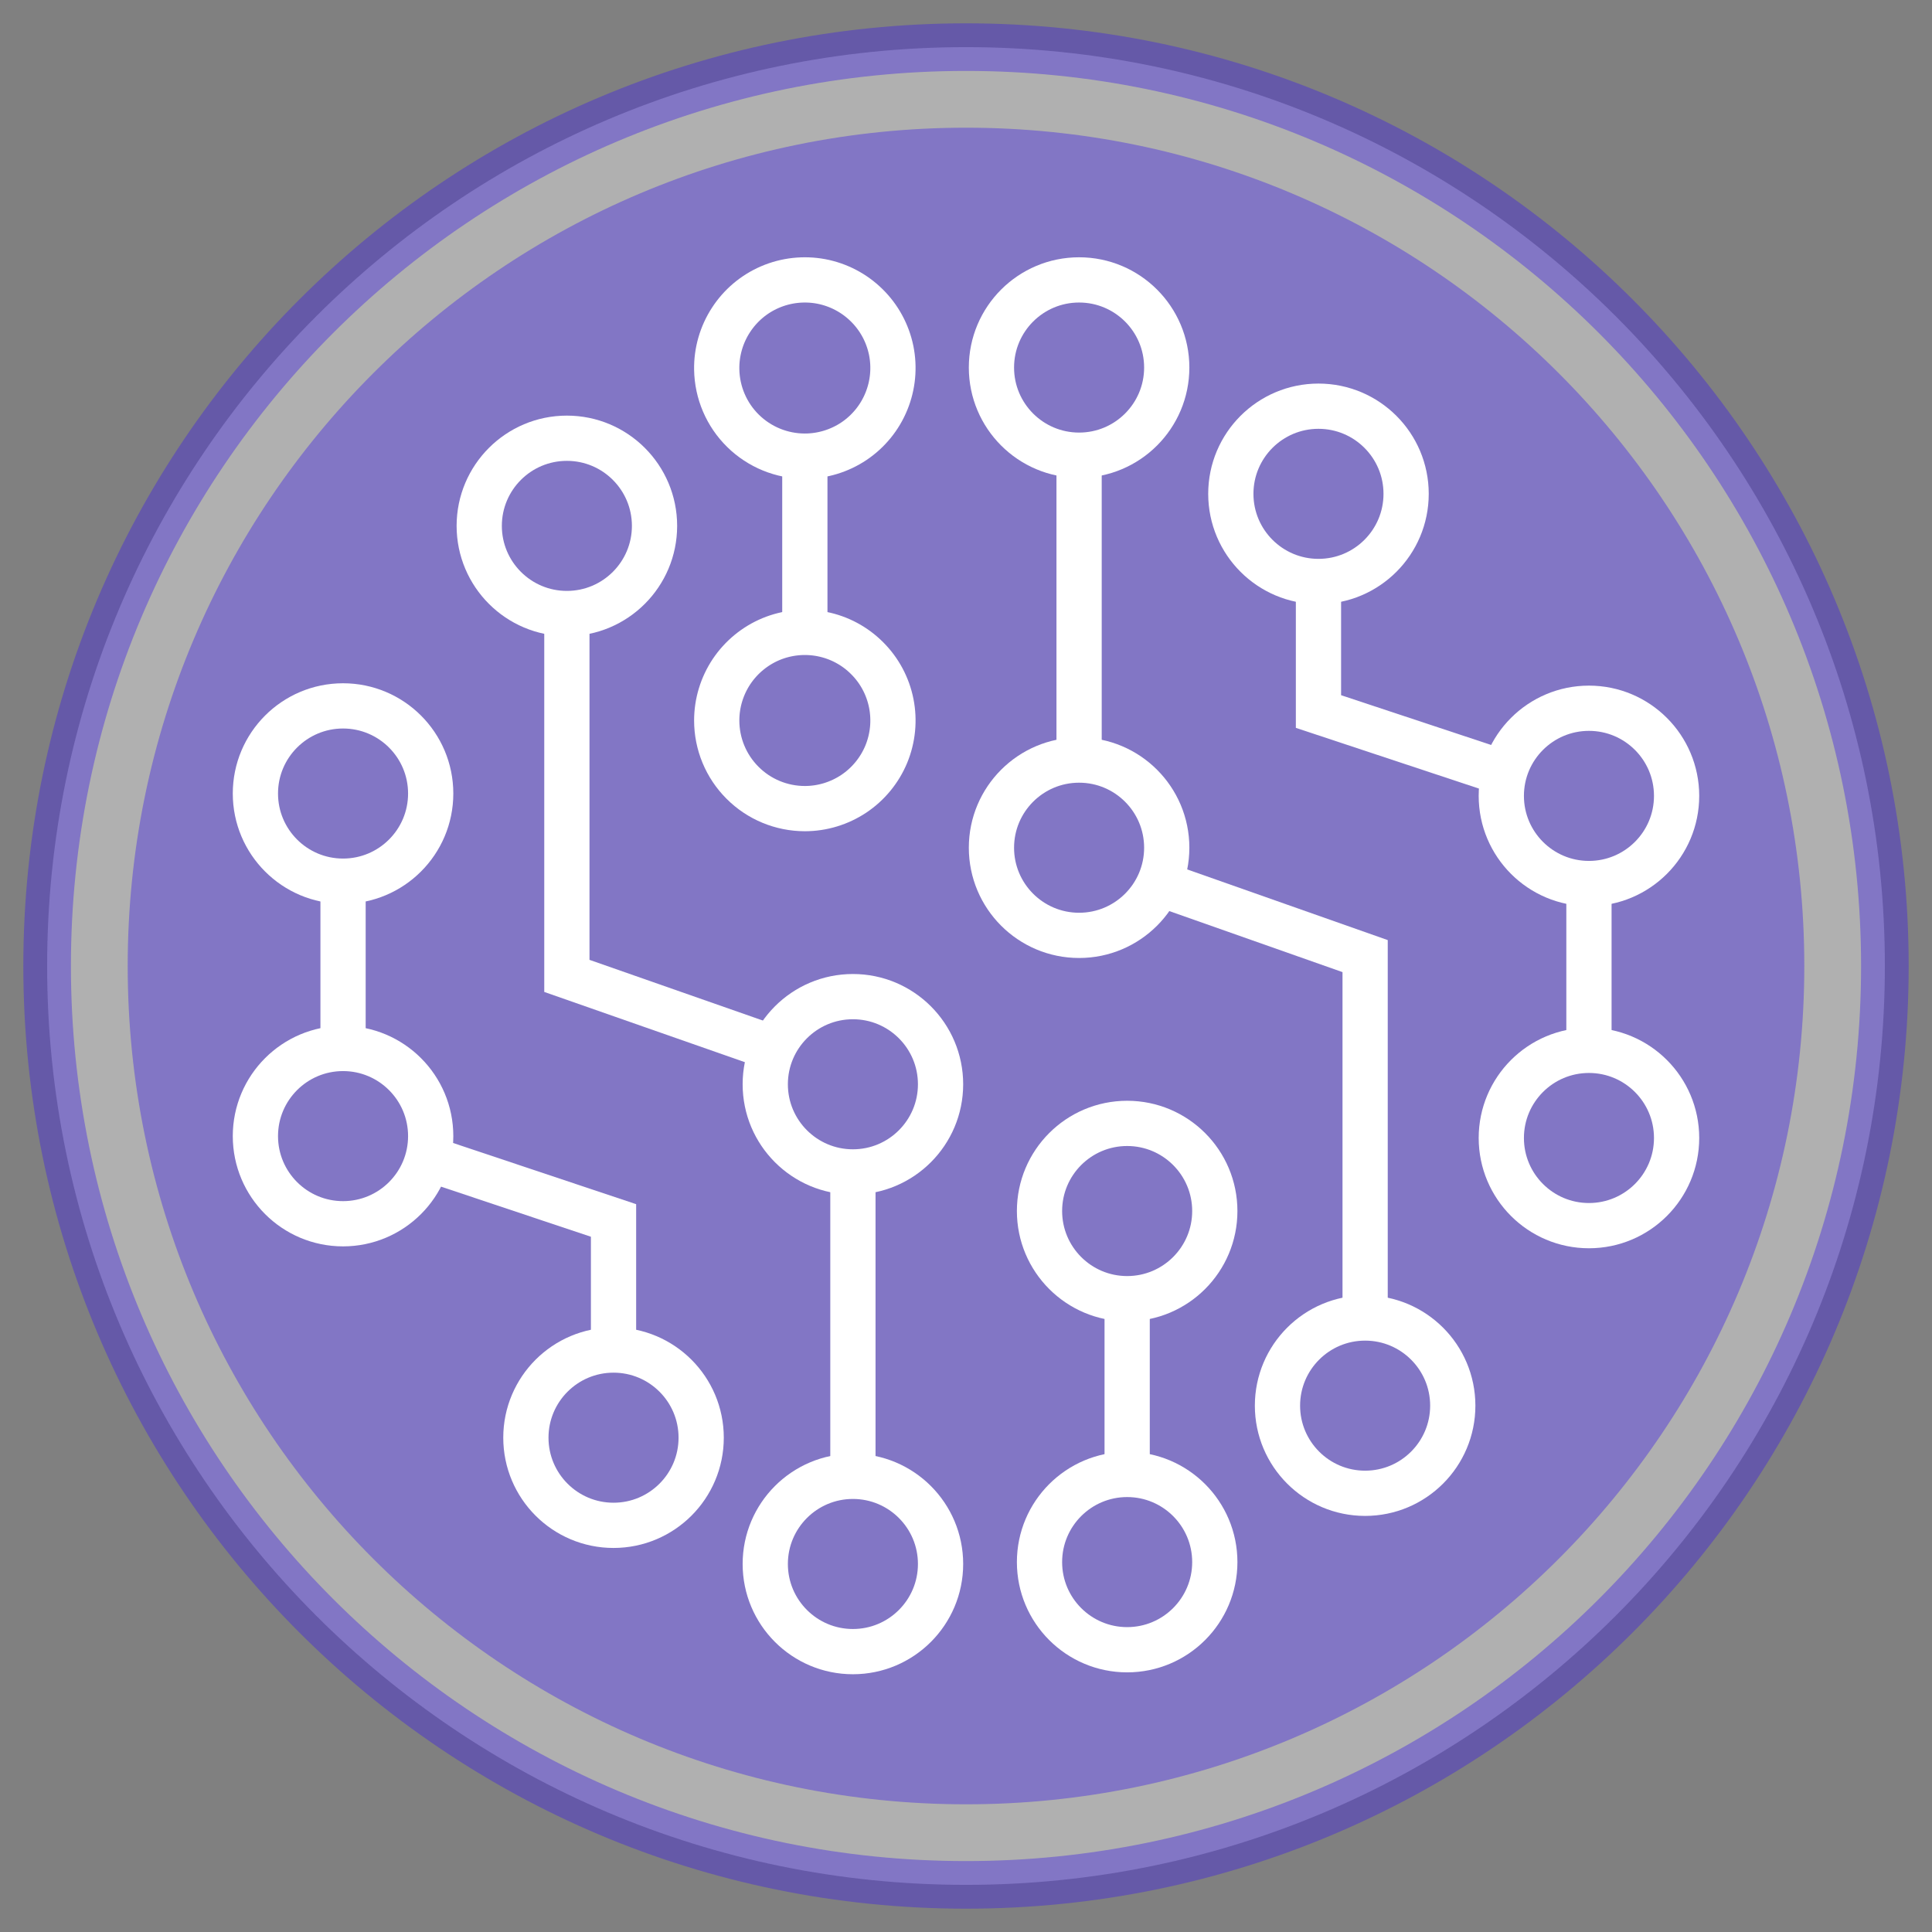 <svg width="41" height="41" viewBox="0 0 41 41" fill="none" xmlns="http://www.w3.org/2000/svg">
<rect x="0" y="0" width="41" height="41" fill="#808080" stroke="none"/>
<path opacity="0.4" d="M20.5 40C31.27 40 40 31.27 40 20.5C40 9.73 31.27 1 20.5 1C9.73 1 1 9.73 1 20.5C1 31.27 9.73 40 20.5 40Z" fill="#F9F9F9" stroke="#3D20E5" stroke-width="1.01" stroke-miterlimit="10"/>
<path opacity="0.4" d="M20.5 38.29C30.325 38.29 38.29 30.325 38.29 20.5C38.29 10.675 30.325 2.71 20.5 2.71C10.675 2.71 2.71 10.675 2.71 20.5C2.71 30.325 10.675 38.29 20.5 38.29Z" fill="#3D20E5"/>
<path d="M7.28 18.7C8.307 18.7 9.14 17.867 9.14 16.84C9.14 15.813 8.307 14.98 7.28 14.98C6.253 14.98 5.42 15.813 5.42 16.84C5.42 17.867 6.253 18.7 7.28 18.7Z" stroke="white" stroke-width="0.96" stroke-miterlimit="10"/>
<path d="M18.1 24.87C19.127 24.87 19.96 24.037 19.96 23.01C19.96 21.983 19.127 21.15 18.1 21.15C17.073 21.15 16.24 21.983 16.24 23.01C16.24 24.037 17.073 24.87 18.1 24.87Z" stroke="white" stroke-width="0.96" stroke-miterlimit="10"/>
<path d="M18.1 35.05C19.127 35.05 19.96 34.217 19.96 33.19C19.96 32.163 19.127 31.33 18.1 31.33C17.073 31.33 16.24 32.163 16.24 33.19C16.24 34.217 17.073 35.05 18.1 35.05Z" stroke="white" stroke-width="0.96" stroke-miterlimit="10"/>
<path d="M12.03 13.02C13.057 13.02 13.89 12.187 13.89 11.16C13.89 10.133 13.057 9.3 12.03 9.3C11.003 9.3 10.17 10.133 10.17 11.16C10.17 12.187 11.003 13.02 12.03 13.02Z" stroke="white" stroke-width="0.96" stroke-miterlimit="10"/>
<path d="M15.21 7.84C15.204 7.469 15.309 7.104 15.511 6.793C15.712 6.482 16.002 6.237 16.343 6.091C16.684 5.945 17.061 5.904 17.426 5.972C17.791 6.041 18.127 6.217 18.391 6.477C18.656 6.737 18.837 7.07 18.912 7.434C18.986 7.797 18.951 8.175 18.81 8.518C18.67 8.862 18.43 9.156 18.122 9.363C17.814 9.569 17.451 9.68 17.08 9.68C16.589 9.68 16.118 9.487 15.768 9.143C15.418 8.799 15.218 8.331 15.21 7.84V7.84Z" stroke="white" stroke-width="0.96" stroke-miterlimit="10"/>
<path d="M15.21 15.29C15.21 14.92 15.32 14.559 15.525 14.251C15.731 13.944 16.023 13.704 16.364 13.562C16.706 13.421 17.082 13.384 17.445 13.456C17.808 13.528 18.141 13.706 18.402 13.968C18.664 14.229 18.842 14.562 18.914 14.925C18.986 15.288 18.949 15.664 18.808 16.006C18.666 16.347 18.427 16.639 18.119 16.845C17.811 17.05 17.45 17.16 17.08 17.16C16.584 17.16 16.108 16.963 15.758 16.612C15.407 16.262 15.21 15.786 15.21 15.29Z" stroke="white" stroke-width="0.96" stroke-miterlimit="10"/>
<path d="M7.28 25.97C8.307 25.97 9.14 25.137 9.14 24.11C9.14 23.083 8.307 22.25 7.28 22.25C6.253 22.25 5.42 23.083 5.42 24.11C5.42 25.137 6.253 25.97 7.28 25.97Z" stroke="white" stroke-width="0.96" stroke-miterlimit="10"/>
<path d="M13.02 32.37C14.047 32.37 14.88 31.537 14.88 30.51C14.88 29.483 14.047 28.65 13.02 28.65C11.993 28.65 11.16 29.483 11.16 30.51C11.16 31.537 11.993 32.37 13.02 32.37Z" stroke="white" stroke-width="0.96" stroke-miterlimit="10"/>
<path d="M7.28 18.71V22.24" stroke="white" stroke-width="0.96" stroke-miterlimit="10"/>
<path d="M9.19 24.62L13.02 25.9V28.65" stroke="white" stroke-width="0.96" stroke-miterlimit="10"/>
<path d="M18.1 24.87V31.33" stroke="white" stroke-width="0.96" stroke-miterlimit="10"/>
<path d="M12.03 13.02V20.71L16.4 22.24" stroke="white" stroke-width="0.96" stroke-miterlimit="10"/>
<path d="M17.08 9.71V13.43" stroke="white" stroke-width="0.96" stroke-miterlimit="10"/>
<path d="M33.72 26.01C34.747 26.01 35.58 25.177 35.58 24.15C35.58 23.123 34.747 22.29 33.72 22.29C32.693 22.29 31.86 23.123 31.86 24.15C31.86 25.177 32.693 26.01 33.72 26.01Z" stroke="white" stroke-width="0.96" stroke-miterlimit="10"/>
<path d="M22.9 19.85C23.927 19.85 24.76 19.017 24.76 17.99C24.76 16.963 23.927 16.13 22.9 16.13C21.873 16.13 21.04 16.963 21.04 17.99C21.04 19.017 21.873 19.85 22.9 19.85Z" stroke="white" stroke-width="0.96" stroke-miterlimit="10"/>
<path d="M22.9 9.66C23.927 9.66 24.76 8.827 24.76 7.8C24.76 6.773 23.927 5.94 22.9 5.94C21.873 5.94 21.04 6.773 21.04 7.8C21.04 8.827 21.873 9.66 22.9 9.66Z" stroke="white" stroke-width="0.96" stroke-miterlimit="10"/>
<path d="M28.97 31.69C29.997 31.69 30.83 30.857 30.83 29.83C30.83 28.803 29.997 27.97 28.97 27.97C27.943 27.97 27.11 28.803 27.11 29.83C27.11 30.857 27.943 31.69 28.97 31.69Z" stroke="white" stroke-width="0.96" stroke-miterlimit="10"/>
<path d="M23.92 35.01C24.947 35.01 25.78 34.177 25.78 33.15C25.78 32.123 24.947 31.29 23.92 31.29C22.893 31.29 22.06 32.123 22.06 33.15C22.06 34.177 22.893 35.01 23.92 35.01Z" stroke="white" stroke-width="0.96" stroke-miterlimit="10"/>
<path d="M23.92 27.56C24.947 27.56 25.78 26.727 25.78 25.7C25.78 24.673 24.947 23.84 23.92 23.84C22.893 23.84 22.06 24.673 22.06 25.7C22.06 26.727 22.893 27.56 23.92 27.56Z" stroke="white" stroke-width="0.96" stroke-miterlimit="10"/>
<path d="M33.72 18.75C34.747 18.75 35.58 17.917 35.58 16.89C35.58 15.863 34.747 15.03 33.72 15.03C32.693 15.03 31.86 15.863 31.86 16.89C31.86 17.917 32.693 18.75 33.72 18.75Z" stroke="white" stroke-width="0.96" stroke-miterlimit="10"/>
<path d="M27.98 12.34C29.007 12.34 29.84 11.507 29.84 10.48C29.84 9.453 29.007 8.62 27.98 8.62C26.953 8.62 26.12 9.453 26.12 10.48C26.12 11.507 26.953 12.34 27.98 12.34Z" stroke="white" stroke-width="0.96" stroke-miterlimit="10"/>
<path d="M33.72 22.29V18.75" stroke="white" stroke-width="0.96" stroke-miterlimit="10"/>
<path d="M31.81 16.37L27.98 15.1V12.35" stroke="white" stroke-width="0.96" stroke-miterlimit="10"/>
<path d="M22.9 16.12V9.66" stroke="white" stroke-width="0.96" stroke-miterlimit="10"/>
<path d="M28.97 27.97V20.29L24.6 18.75" stroke="white" stroke-width="0.96" stroke-miterlimit="10"/>
<path d="M23.92 31.29V27.57" stroke="white" stroke-width="0.96" stroke-miterlimit="10"/>
</svg>
